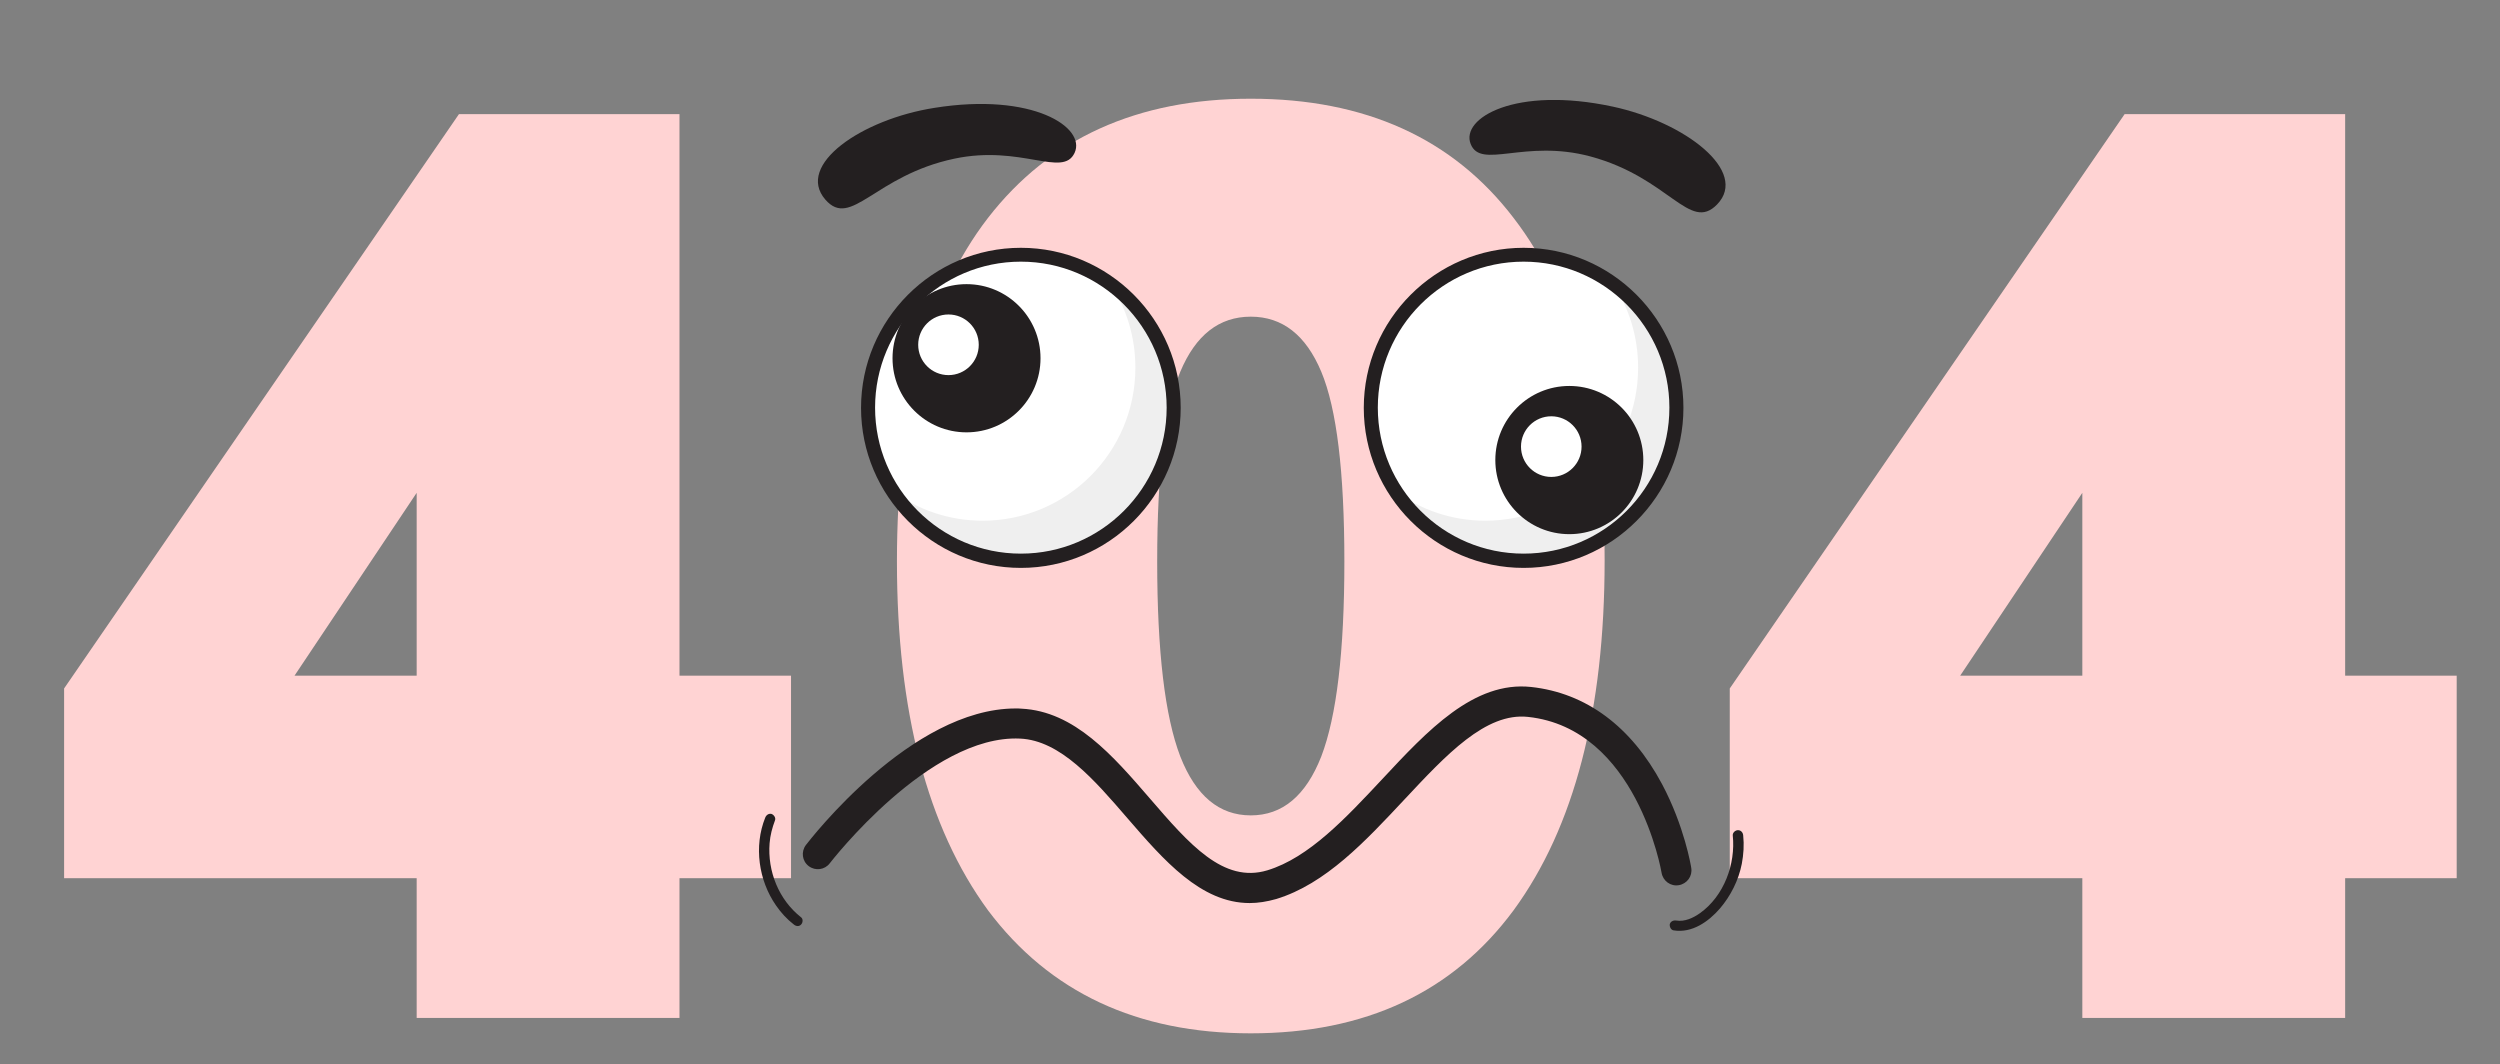 <svg width="975" height="415" viewBox="0 0 975 415" fill="none" xmlns="http://www.w3.org/2000/svg">
<rect x="0" y="0" width="975" height="415" fill="#808080" stroke="none"/>
<g clip-path="url(#clip0_1686_1014)">
<path d="M162.5 397V342.5H25V268.5L179 44.5H265V263.5H308.5V342.5H265V397H162.5ZM162.5 263.5V172H176L98.5 288V263.5H162.5ZM487.805 403C443.471 403 409.305 387 385.305 355C361.638 322.667 349.805 277.333 349.805 219C349.805 160.333 361.638 115.667 385.305 85C409.305 54 443.471 38.5 487.805 38.5C532.471 38.5 566.638 54 590.305 85C613.971 115.667 625.805 160.167 625.805 218.5C625.805 277.167 613.971 322.667 590.305 355C566.638 387 532.471 403 487.805 403ZM487.805 318C500.138 318 509.305 310.333 515.305 295C521.305 279.333 524.305 254 524.305 219C524.305 184 521.305 159.333 515.305 145C509.305 130.667 500.138 123.5 487.805 123.5C475.471 123.5 466.305 130.667 460.305 145C454.305 159.333 451.305 184 451.305 219C451.305 254 454.305 279.333 460.305 295C466.305 310.333 475.471 318 487.805 318ZM812.109 397V342.5H674.609V268.5L828.609 44.5H914.609V263.5H958.109V342.5H914.609V397H812.109ZM812.109 263.5V172H825.609L748.109 288V263.5H812.109Z" fill="#FFD3D3"/>
</g>
<g clip-path="url(#clip1_1686_1014)">
<path d="M594.206 218.661C627.119 218.661 653.8 191.942 653.8 158.983C653.8 126.023 627.119 99.305 594.206 99.305C561.293 99.305 534.611 126.023 534.611 158.983C534.611 191.942 561.293 218.661 594.206 218.661Z" fill="white"/>
<path d="M398.139 218.661C431.052 218.661 457.734 191.942 457.734 158.983C457.734 126.023 431.052 99.305 398.139 99.305C365.226 99.305 338.545 126.023 338.545 158.983C338.545 191.942 365.226 218.661 398.139 218.661Z" fill="white"/>
<path d="M433.176 110.817C439.276 120.215 442.796 131.337 442.796 143.398C442.796 176.369 416.127 203.076 383.201 203.076C370.062 203.076 357.94 198.768 348.086 191.563C358.722 207.931 377.101 218.661 398.061 218.661C430.986 218.661 457.655 191.954 457.655 158.983C457.655 139.247 448.035 121.704 433.176 110.817Z" fill="#EFEFEF"/>
<path d="M629.242 110.817C635.343 120.215 638.862 131.337 638.862 143.398C638.862 176.369 612.193 203.076 579.268 203.076C566.129 203.076 554.007 198.768 544.152 191.563C554.789 207.931 573.167 218.661 594.127 218.661C627.053 218.661 653.721 191.954 653.721 158.983C653.721 139.247 644.024 121.704 629.242 110.817Z" fill="#EFEFEF"/>
<path d="M398.138 221.48C363.805 221.48 335.807 193.442 335.807 159.061C335.807 124.679 363.805 96.642 398.138 96.642C432.471 96.642 460.47 124.679 460.47 159.061C460.47 193.442 432.471 221.48 398.138 221.48ZM398.138 102.046C366.777 102.046 341.281 127.577 341.281 158.982C341.281 190.388 366.777 215.919 398.138 215.919C429.5 215.919 454.995 190.388 454.995 158.982C454.995 127.655 429.5 102.046 398.138 102.046Z" fill="#231F20"/>
<path d="M376.945 168.616C392.883 168.616 405.803 155.677 405.803 139.717C405.803 123.756 392.883 110.817 376.945 110.817C361.006 110.817 348.086 123.756 348.086 139.717C348.086 155.677 361.006 168.616 376.945 168.616Z" fill="#231F20"/>
<path d="M369.905 146.295C376.427 146.295 381.714 141.001 381.714 134.47C381.714 127.938 376.427 122.644 369.905 122.644C363.383 122.644 358.096 127.938 358.096 134.47C358.096 141.001 363.383 146.295 369.905 146.295Z" fill="white"/>
<path d="M594.205 221.48C559.871 221.48 531.873 193.442 531.873 159.061C531.873 124.679 559.871 96.642 594.205 96.642C628.538 96.642 656.536 124.679 656.536 159.061C656.536 193.442 628.538 221.48 594.205 221.48ZM594.205 102.046C562.843 102.046 537.348 127.577 537.348 158.982C537.348 190.388 562.843 215.919 594.205 215.919C625.566 215.919 651.062 190.388 651.062 158.982C651.062 127.655 625.566 102.046 594.205 102.046Z" fill="#231F20"/>
<path d="M612.036 208.323C627.975 208.323 640.895 195.384 640.895 179.424C640.895 163.463 627.975 150.524 612.036 150.524C596.098 150.524 583.178 163.463 583.178 179.424C583.178 195.384 596.098 208.323 612.036 208.323Z" fill="#231F20"/>
<path d="M604.999 186.003C611.521 186.003 616.808 180.708 616.808 174.177C616.808 167.645 611.521 162.351 604.999 162.351C598.477 162.351 593.189 167.645 593.189 174.177C593.189 180.708 598.477 186.003 604.999 186.003Z" fill="white"/>
<path d="M321.886 77.846C331.974 89.437 341.046 68.448 372.251 61.869C398.294 56.387 414.562 69.466 419.098 59.598C423.634 49.73 402.831 35.946 364.509 42.055C335.963 46.519 310.154 64.375 321.886 77.846Z" fill="#231F20"/>
<path d="M669.676 79.725C658.961 90.768 651.062 69.309 620.248 61.007C594.518 54.115 577.547 66.254 573.558 56.151C569.57 46.049 591.077 33.439 629.008 41.584C657.319 47.693 682.111 66.881 669.676 79.725Z" fill="#231F20"/>
<path d="M487.373 352.192C468.291 352.192 453.822 335.432 439.667 319.064C426.841 304.183 413.545 288.755 397.826 288.05C362.397 286.405 323.997 336.215 323.606 336.685C321.651 339.27 317.975 339.74 315.395 337.782C312.814 335.824 312.344 332.143 314.3 329.558C316.02 327.365 355.359 276.302 396.105 276.302C396.887 276.302 397.591 276.302 398.373 276.381C419.098 277.399 434.036 294.707 448.504 311.467C463.833 329.245 477.128 344.595 494.256 339.426C510.523 334.492 524.991 318.907 539.069 303.87C556.665 284.996 574.81 265.495 597.177 267.922C618.606 270.272 636.203 283.351 648.169 305.75C656.928 322.197 659.509 337.86 659.587 338.487C660.134 341.698 657.945 344.674 654.738 345.222C651.531 345.77 648.56 343.577 648.012 340.366C647.934 339.818 638.314 284.134 595.926 279.592C579.424 277.79 564.017 294.394 547.672 311.859C532.577 327.992 517.014 344.752 497.697 350.626C494.099 351.644 490.658 352.192 487.373 352.192Z" fill="#231F20"/>
<path d="M298.424 318.907C293.966 330.029 295.843 343.343 302.647 353.132C304.602 355.952 306.87 358.458 309.608 360.572C310.468 361.277 311.641 361.434 312.423 360.572C313.127 359.868 313.283 358.379 312.423 357.753C303.742 350.939 299.284 339.818 300.144 328.854C300.379 325.799 301.161 322.823 302.256 319.926C302.647 318.907 301.787 317.733 300.848 317.419C299.753 317.184 298.815 317.889 298.424 318.907Z" fill="#231F20"/>
<path d="M652.706 362.843C659.822 364.018 666.314 359.476 670.772 354.307C674.995 349.373 678.045 343.264 679.296 336.92C680 333.239 680.235 329.48 679.844 325.799C679.765 324.703 678.983 323.763 677.81 323.763C676.794 323.763 675.699 324.703 675.777 325.799C676.95 336.998 672.336 349.451 663.029 356.108C660.37 357.987 657.085 359.554 653.722 359.006C652.627 358.849 651.532 359.319 651.22 360.415C651.063 361.355 651.611 362.687 652.706 362.843Z" fill="#231F20"/>
</g>
<defs>
<clipPath id="clip0_1686_1014">
<rect width="975" height="415" fill="white"/>
</clipPath>
<clipPath id="clip1_1686_1014">
<rect width="384" height="324" fill="white" transform="translate(296 39)"/>
</clipPath>
</defs>
</svg>

